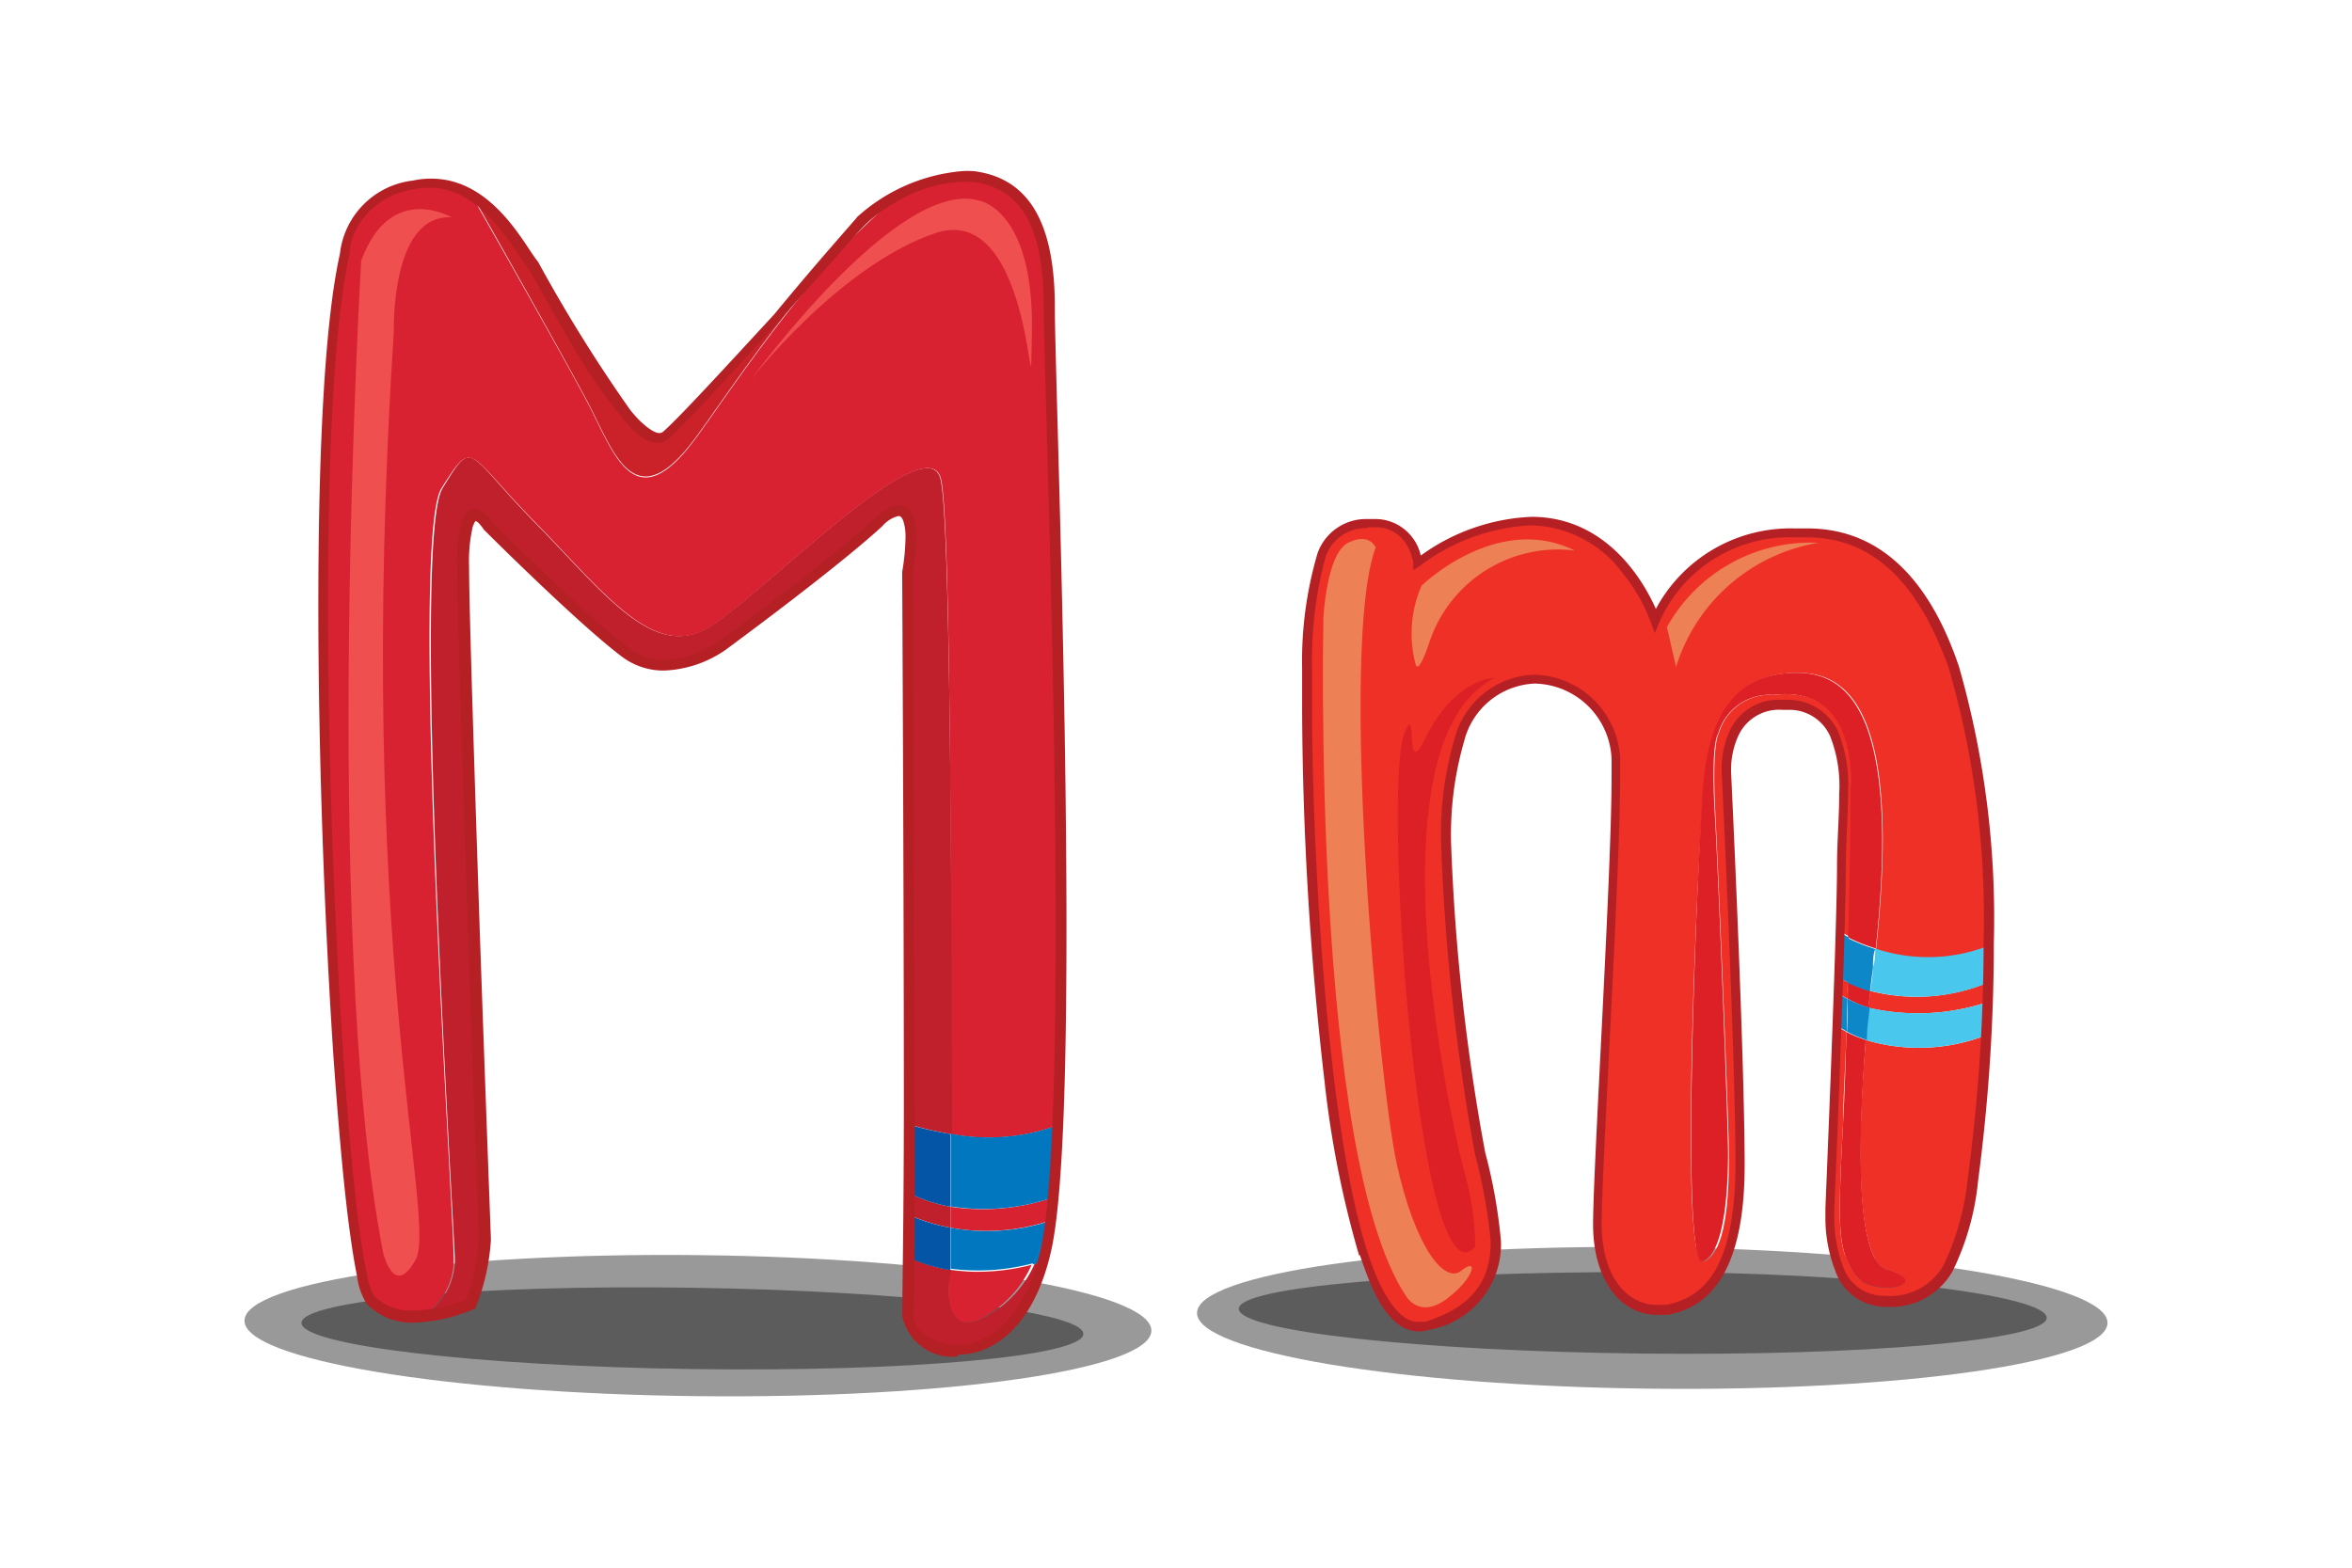 <svg id="Layer_1" data-name="Layer 1" xmlns="http://www.w3.org/2000/svg" viewBox="0 0 85.04 56.69"><defs><style>.cls-1{opacity:0.4;}.cls-2{fill:none;}.cls-3{fill:#d92231;}.cls-4{fill:#c0202c;}.cls-5{fill:#0077be;}.cls-6{fill:#0455a5;}.cls-7{fill:#cb2128;}.cls-8{fill:#b52025;}.cls-9{fill:#ef4f4e;}.cls-10{fill:#ed8054;}.cls-11{fill:#ee3026;}.cls-12{fill:#dd1f26;}.cls-13{fill:#0e87c9;}.cls-14{fill:#49c7ed;}</style></defs><path class="cls-1" d="M41.63,48.12c0,1.41-7.37,2.47-16.42,2.37S8.83,49.17,8.84,47.76s7.37-2.47,16.42-2.37S41.64,46.71,41.63,48.12Z"/><path class="cls-1" d="M39.17,48.24c0,.81-6.35,1.38-14.15,1.27s-14.13-.86-14.12-1.67,6.35-1.39,14.16-1.27S39.18,47.43,39.17,48.24Z"/><path class="cls-2" d="M31.32,42.05l-.2.79a6.36,6.36,0,0,0,1.76,1.1v-.79A6,6,0,0,1,31.32,42.05Z"/><path class="cls-3" d="M34.37,43.64v.76a7.28,7.28,0,0,0,3.6-.26l0-.1c0-.23,0-.47.08-.73A7.77,7.77,0,0,1,34.37,43.64Z"/><path class="cls-3" d="M34.36,45.93c-.06.32-.32,2.31,1,1.81a4,4,0,0,0,1.94-2A7.72,7.72,0,0,1,34.36,45.93Z"/><path class="cls-3" d="M16.4,45.39c0-1.48-1.62-25.87-.44-27.73s.88-1.33,3.43,1.27,4.32,5.06,6.38,3.68,7.76-7.21,8.25-5.3c.36,1.4.38,15.92.36,23.7a7.29,7.29,0,0,0,3.86-.31c.39-9.23-.31-27.19-.31-29.44,0-2.75-.66-4.58-2.75-4.84A4.46,4.46,0,0,0,32.62,7c-3.16,2.41-6.21,7.15-7.48,8.87-2.21,3-2.95.49-3.88-1.28s-4-7.16-4-7.16l0-.18a2.87,2.87,0,0,0-2.37-.54,2.73,2.73,0,0,0-2.48,2.49c-1.7,7.59-.26,36.51.91,37.82a2.17,2.17,0,0,0,1.77.61l.28-.1A2.39,2.39,0,0,0,16.4,45.39Z"/><path class="cls-4" d="M34,17.31c-.49-1.91-6.18,3.93-8.25,5.3s-3.83-1.08-6.38-3.68S17.14,15.79,16,17.66s.39,26.25.44,27.73a2.39,2.39,0,0,1-1,2.11l-.28.1a5.82,5.82,0,0,0,1.9-.48,7.68,7.68,0,0,0,.52-2.35s-.78-21.34-.78-24.35.91-1.44.91-1.44,3.41,3.4,5,4.58,3.53-.26,3.53-.26,3.93-2.88,5.63-4.45,1,1.83,1,1.83.07,12,.06,20a12.59,12.59,0,0,0,1.5.34C34.4,33.23,34.38,18.71,34,17.31Z"/><path class="cls-4" d="M35.39,47.74c-1.35.5-1.09-1.49-1-1.81a5.33,5.33,0,0,1-1.49-.45c0,1.09,0,1.82,0,2-.12,1.41,3.62,2.81,4.89-1.88l-.38.1A4,4,0,0,1,35.39,47.74Z"/><path class="cls-4" d="M38,44.14h0s0-.07,0-.1Z"/><path class="cls-4" d="M32.88,43.15v.79a6.72,6.72,0,0,0,1.49.46v-.76A5.66,5.66,0,0,1,32.88,43.15Z"/><path class="cls-5" d="M34.37,44.4c0,.93,0,1.48,0,1.48v0a7.72,7.72,0,0,0,3-.2A10.94,10.94,0,0,0,38,44.14,7.28,7.28,0,0,1,34.37,44.4Z"/><path class="cls-5" d="M34.38,41c0,1,0,1.89,0,2.63a7.77,7.77,0,0,0,3.71-.33c.06-.76.12-1.63.16-2.61A7.29,7.29,0,0,1,34.38,41Z"/><path class="cls-6" d="M34.36,45.88s0-.55,0-1.48a6.72,6.72,0,0,1-1.49-.46c0,.57,0,1.08,0,1.54a5.33,5.33,0,0,0,1.49.45Z"/><path class="cls-5" d="M37.33,45.73l.38-.1.09-.34c.07-.31.13-.7.19-1.15h0A10.94,10.94,0,0,1,37.33,45.73Z"/><path class="cls-6" d="M34.37,43.64c0-.74,0-1.63,0-2.63a12.59,12.59,0,0,1-1.5-.34v2.48A5.66,5.66,0,0,0,34.37,43.64Z"/><path class="cls-7" d="M21.26,14.56c.93,1.77,1.67,4.27,3.88,1.28,1.27-1.72,4.32-6.46,7.48-8.87a7.15,7.15,0,0,0-1.5,1s-5.89,6.67-7.06,7.72-4.32-5.5-4.85-6.15a9.48,9.48,0,0,0-1.95-2.34l0,.18S20.33,12.8,21.26,14.56Z"/><path class="cls-8" d="M34.62,49.06a1.85,1.85,0,0,1-2-1.48h0a.22.22,0,0,1,0-.08h0c0-.45.06-3.61.06-7.58h0c0-8-.06-19.22-.06-19.24h0v0h0a7.88,7.88,0,0,0,.12-1.21h0a1.86,1.86,0,0,0-.08-.63h0c-.06-.15-.1-.17-.17-.18h0a1.12,1.12,0,0,0-.59.37h0c-1.72,1.58-5.64,4.45-5.65,4.46h0a4.17,4.17,0,0,1-2.24.76h0a2.49,2.49,0,0,1-1.52-.5h0c-1.6-1.2-5-4.6-5-4.6h0l0,0v0a.87.87,0,0,0-.13-.17h0a.34.34,0,0,0-.17-.14h0a1,1,0,0,0-.1.22h0a5.57,5.57,0,0,0-.13,1.42h0c0,1.5.2,7.59.39,13.3h0c.2,5.7.4,11,.4,11.06h0a7.88,7.88,0,0,1-.55,2.44h0l0,.05-.05,0a5.8,5.8,0,0,1-2.16.5h0a2.25,2.25,0,0,1-1.73-.68h0a2.38,2.38,0,0,1-.35-1h0c-.1-.48-.2-1.12-.3-1.89h0c-.2-1.55-.38-3.63-.55-6h0c-.32-4.8-.55-10.86-.55-16.34h0c0-5.38.21-10.19.78-12.74h0a3,3,0,0,1,2.64-2.65h0a3.09,3.09,0,0,1,.66-.07h0c2.25,0,3.4,2.47,3.86,3h0a54.87,54.87,0,0,0,3.34,5.37h0c.43.54.86.84,1.05.83h0a.21.21,0,0,0,.16-.07h0c.57-.5,2.35-2.44,4-4.23h0C29.5,9.53,31,7.86,31,7.84h0a6.47,6.47,0,0,1,3.77-1.65h0a3.15,3.15,0,0,1,.44,0h0c2.25.28,2.94,2.29,2.93,5h0c0,1.75.42,13.11.42,22.4h0c0,5.23-.13,9.79-.56,11.67h0c-.63,2.75-2.1,3.73-3.36,3.73h0Zm-1.54-9.14c0,4,0,7.1-.06,7.63h0v0h0a.93.93,0,0,0,.44.73h0a2,2,0,0,0,1.16.36h0c1,0,2.36-.77,3-3.42h0c.41-1.8.55-6.38.55-11.59h0c0-9.28-.43-20.63-.43-22.4h0c0-2.74-.63-4.4-2.57-4.65h0a2.75,2.75,0,0,0-.4,0h0a4.93,4.93,0,0,0-2.44.77h0a6.8,6.8,0,0,0-1.05.76h0s-5.88,6.67-7.09,7.74h0a.63.63,0,0,1-.42.16h0c-.47,0-.88-.42-1.35-1h0A16.63,16.63,0,0,1,21,13h0c-.91-1.49-1.73-3.08-1.94-3.34h0c-.5-.65-1.62-2.89-3.55-2.87h0a3.09,3.09,0,0,0-.58.06h0a2.84,2.84,0,0,0-2,1.34h0a2.15,2.15,0,0,0-.29.95h0v.05c-.56,2.46-.78,7.29-.78,12.67h0c0,9.56.7,21,1.4,24.19h0a2.51,2.51,0,0,0,.25.79h0a1.85,1.85,0,0,0,1.44.55h0A5.34,5.34,0,0,0,16.85,47h0a5,5,0,0,0,.35-1.3h0c.08-.49.11-.89.11-.9h0c0-.13-.78-21.34-.78-24.35h0a5.32,5.32,0,0,1,.15-1.53h0c.08-.3.24-.51.49-.51h0a.86.86,0,0,1,.61.46h0c.1.1,3.43,3.42,4.95,4.56h0a2.06,2.06,0,0,0,1.29.43h0a3.33,3.33,0,0,0,1.41-.35h0a3.71,3.71,0,0,0,.6-.34h0s3.93-2.88,5.61-4.43h0a1.43,1.43,0,0,1,.86-.47h0a.58.58,0,0,1,.54.44h0a2.29,2.29,0,0,1,.1.76h0A7.81,7.81,0,0,1,33,20.7h0c0,.52.06,11.46.06,19.22Z"/><path class="cls-9" d="M16.33,7.86s-2.22-1.31-3.27,1.57c0,0-1.44,24.34.79,35.86,0,0,.39,1.7,1.18.26S12.8,34.16,14.24,12C14.24,12,14.11,7.73,16.33,7.86Z"/><path class="cls-9" d="M27.15,13.73s5.3-7.31,8.24-6.48c0,0,2,.3,1.92,4.76s.19-4.82-3.49-3.58C30.34,9.61,27.15,13.73,27.15,13.73Z"/><path class="cls-1" d="M76.2,47.84c0,1.42-7.4,2.48-16.49,2.38s-16.44-1.33-16.43-2.74S50.68,45,59.77,45.1,76.21,46.43,76.2,47.84Z"/><path class="cls-1" d="M74,47.66c0,.8-6.55,1.38-14.62,1.29s-14.6-.81-14.59-1.62S51.38,46,59.45,46,74.05,46.86,74,47.66Z"/><path class="cls-10" d="M59.55,31.38s-1.06,12-.67,13.74,1.33,1.16,1.61.83c0,0-.67-.61-.72-4.05S60.27,29,59.55,31.38Z"/><path class="cls-11" d="M66.93,28.45s.33-3.7-2.79-3.32a1.93,1.93,0,0,0-2,1.41s-.25.29-.12,2.87.49,11.26.49,12.3,0,3.57-.91,3.91-.25-14.17,0-17.08,1.33-4.08,3.11-4.2,4.13.71,3.12,10a6,6,0,0,0,4.07-.08c0-6.87-1.15-15.27-6.89-14.95a5.38,5.38,0,0,0-5.16,3.16s-2.16-6.4-8.56-2.08a1.59,1.59,0,0,0-1.83-1.41c-1.66.16-2,1.08-2.16,5.23s.5,24.94,4.32,23.77,2.17-4.57,1.92-6.23-2.08-11.3-.75-15a2.87,2.87,0,0,1,5.65.75c.08,3-.67,14.63-.67,16.79s1.17,3.32,2.5,3.07,2.66-1.24,2.66-5.23-.5-14.22-.5-14.22-.17-2.66,2.33-2.41,1.83,3.41,1.83,5.82c0,.51,0,1.37,0,2.39l.33.19C66.9,31,66.93,28.45,66.93,28.45Z"/><path class="cls-11" d="M71.83,36.25c0-.23,0-.46,0-.7a6.71,6.71,0,0,1-4.23.28c0,.18,0,.38-.06.61A8,8,0,0,0,71.83,36.25Z"/><path class="cls-11" d="M66.81,35.52l-.35-.18c0,.19,0,.38,0,.57a2.12,2.12,0,0,0,.36.21C66.8,35.92,66.8,35.72,66.81,35.52Z"/><path class="cls-11" d="M67.46,37.61c-.26,3.12-.44,7.94.76,8.3,1.78.54-.58,1.08-1.17.16s-.62-1.49-.41-5.48c0-.92.09-2.06.12-3.27l-.36-.21c-.12,3.27-.26,6.6-.26,6.6s-.25,3.32,2,3.32,2.75-1.75,3.16-4.4c.11-.7.35-2.67.48-5.18A6.7,6.7,0,0,1,67.46,37.61Z"/><path class="cls-12" d="M67.62,35.83a5.73,5.73,0,0,1-.81-.31c0,.2,0,.4,0,.6a3.61,3.61,0,0,0,.76.32C67.58,36.21,67.6,36,67.62,35.83Z"/><path class="cls-12" d="M64.68,24.34c-1.78.12-2.9,1.29-3.11,4.2s-.83,17.41,0,17.08.91-2.87.91-3.91S62.15,32,62,29.41s.12-2.87.12-2.87a1.93,1.93,0,0,1,2-1.41c3.12-.38,2.79,3.32,2.79,3.32s0,2.52-.09,5.45a6.34,6.34,0,0,0,1,.4C68.81,25.05,66.43,24.22,64.68,24.34Z"/><path class="cls-12" d="M66.64,40.59c-.21,4-.17,4.57.41,5.48s3,.38,1.17-.16c-1.2-.36-1-5.18-.76-8.3a4.09,4.09,0,0,1-.7-.29C66.73,38.53,66.69,39.67,66.64,40.59Z"/><path class="cls-13" d="M66.84,33.9l-.33-.19c0,.51,0,1.06-.05,1.63l.35.18C66.82,35,66.83,34.43,66.84,33.9Z"/><path class="cls-13" d="M66.8,36.12a2.12,2.12,0,0,1-.36-.21c0,.39,0,.8,0,1.2l.36.21C66.77,36.93,66.78,36.53,66.8,36.12Z"/><path class="cls-14" d="M67.56,36.44c0,.35-.07.74-.1,1.17a6.7,6.7,0,0,0,4.31-.16q0-.59.06-1.2A8,8,0,0,1,67.56,36.44Z"/><path class="cls-14" d="M67.8,34.3c0,.22,0,.45-.08.68,0,0,0,.32-.1.85a6.71,6.71,0,0,0,4.23-.28c0-.43,0-.88,0-1.33A6,6,0,0,1,67.8,34.3Z"/><path class="cls-13" d="M67.72,35c0-.23,0-.46.08-.68a6.34,6.34,0,0,1-1-.4c0,.53,0,1.08,0,1.62a5.73,5.73,0,0,0,.81.31C67.68,35.3,67.72,35,67.72,35Z"/><path class="cls-13" d="M66.8,36.12c0,.41,0,.81,0,1.2a4.09,4.09,0,0,0,.7.29c0-.43.07-.82.1-1.17A3.61,3.61,0,0,1,66.8,36.12Z"/><path class="cls-8" d="M49.14,45.4a36.44,36.44,0,0,1-1.25-6.3h0a120.23,120.23,0,0,1-.81-13.45h0c0-.61,0-1.11,0-1.48h0A13.77,13.77,0,0,1,47.64,20h0a1.86,1.86,0,0,1,1.78-1.23h.25a1.69,1.69,0,0,1,1.7,1.32h0a7.35,7.35,0,0,1,4-1.4h0c2.76,0,4.09,2.4,4.5,3.33h0a5.52,5.52,0,0,1,5-2.91h.48c2.81,0,4.51,2.11,5.48,5h0a33.09,33.09,0,0,1,1.26,10h0a65.64,65.64,0,0,1-.57,8.6h0a9.53,9.53,0,0,1-.92,3.26h0a2.57,2.57,0,0,1-2.41,1.29h0a1.93,1.93,0,0,1-1.84-1.32h0A5.3,5.3,0,0,1,66,44h0c0-.19,0-.3,0-.3h0s.42-10,.42-12.38h0c0-.85.08-1.78.08-2.63h0a4.89,4.89,0,0,0-.33-2.07h0a1.61,1.61,0,0,0-1.43-.95h0l-.3,0h0a1.62,1.62,0,0,0-1.57.9h0a2.93,2.93,0,0,0-.28,1.26h0c0,.06,0,.09,0,.09h0s.49,10.23.49,14.23h0c0,4-1.38,5.15-2.79,5.4h0l-.38,0h0c-1.31,0-2.31-1.26-2.31-3.27h0c0-2.07.67-12.61.67-16.25h0c0-.2,0-.38,0-.54h0a2.84,2.84,0,0,0-2.78-2.77h0a2.75,2.75,0,0,0-2.55,2.08h0a12.09,12.09,0,0,0-.47,3.79h0a75.91,75.91,0,0,0,1.23,11.09h0a19,19,0,0,1,.57,3.21h0a3.14,3.14,0,0,1-2.6,3.2h0a1.12,1.12,0,0,1-.35.06h0c-1,0-1.61-1.13-2.15-2.76Zm.31-26.3a1.54,1.54,0,0,0-1.51,1h0a14.21,14.21,0,0,0-.5,4.06h0q0,.55,0,1.47h0c0,4.5.46,14.82,2,19.64h0c.52,1.62,1.19,2.56,1.84,2.53h0l.25,0h0c1.92-.6,2.36-1.69,2.37-2.89h0a19.25,19.25,0,0,0-.57-3.17h0A77,77,0,0,1,52.11,30.6h0a12.17,12.17,0,0,1,.49-3.91h0a3.08,3.08,0,0,1,2.86-2.29h0a3.18,3.18,0,0,1,3.12,3.09h0V28h0c0,3.66-.67,14.21-.67,16.25h0c0,1.92.92,2.94,2,2.94h0l.32,0h0c1.25-.25,2.5-1.11,2.52-5.07h0c0-4-.5-14.2-.5-14.21h0v-.11h0a3.31,3.31,0,0,1,.31-1.41h0a1.93,1.93,0,0,1,1.87-1.08h0l.33,0h0a2,2,0,0,1,1.7,1.14h0a5.27,5.27,0,0,1,.36,2.21h0c0,.87-.08,1.8-.08,2.63h0c0,2.42-.41,12.39-.42,12.4h0V44h0a4.81,4.81,0,0,0,.3,1.75h0a1.56,1.56,0,0,0,1.53,1.11h0a2.21,2.21,0,0,0,2.13-1.12h0a9.52,9.52,0,0,0,.87-3.14h0a64.61,64.61,0,0,0,.57-8.55h0a32.51,32.51,0,0,0-1.25-9.86h0c-1-2.83-2.55-4.76-5.16-4.76h-.48A5.14,5.14,0,0,0,60,22.49h0l-.17.41-.15-.42a6.38,6.38,0,0,0-1-1.74h0A4.22,4.22,0,0,0,55.33,19h0a7.23,7.23,0,0,0-4,1.47h0l-.23.15,0-.27s0-.08-.05-.2h0a1.62,1.62,0,0,0-.19-.45h0a1.29,1.29,0,0,0-1.19-.63h-.22Zm1.81,1.25.17,0-.17,0Z"/><path class="cls-10" d="M49.74,19.8s-.22-.56-1-.17-.89,2.71-.89,2.71-.44,19.45,3,24.55c0,0,.49.83,1.49.06s1.11-1.5.5-1-1.66-.83-2.33-3.82S48.41,23.34,49.74,19.8Z"/><path class="cls-12" d="M53.34,45.08a10.41,10.41,0,0,0-.42-2.79c-.45-1.7-3.49-15.46,1.13-17.78,0,0-1.46,0-2.54,2.24-.75,1.55-.23-1.59-.75-.17C50,28.74,51.3,47.45,53.34,45.08Z"/><path class="cls-10" d="M51.4,21.18s2.72-2.66,5.54-1.27a4.9,4.9,0,0,0-5.26,3.32s-.39,1.22-.5.78A4.32,4.32,0,0,1,51.4,21.18Z"/><path class="cls-10" d="M65.75,19.63a5.94,5.94,0,0,0-5.48,3.05l.33,1.44A6.5,6.5,0,0,1,65.75,19.63Z"/></svg>